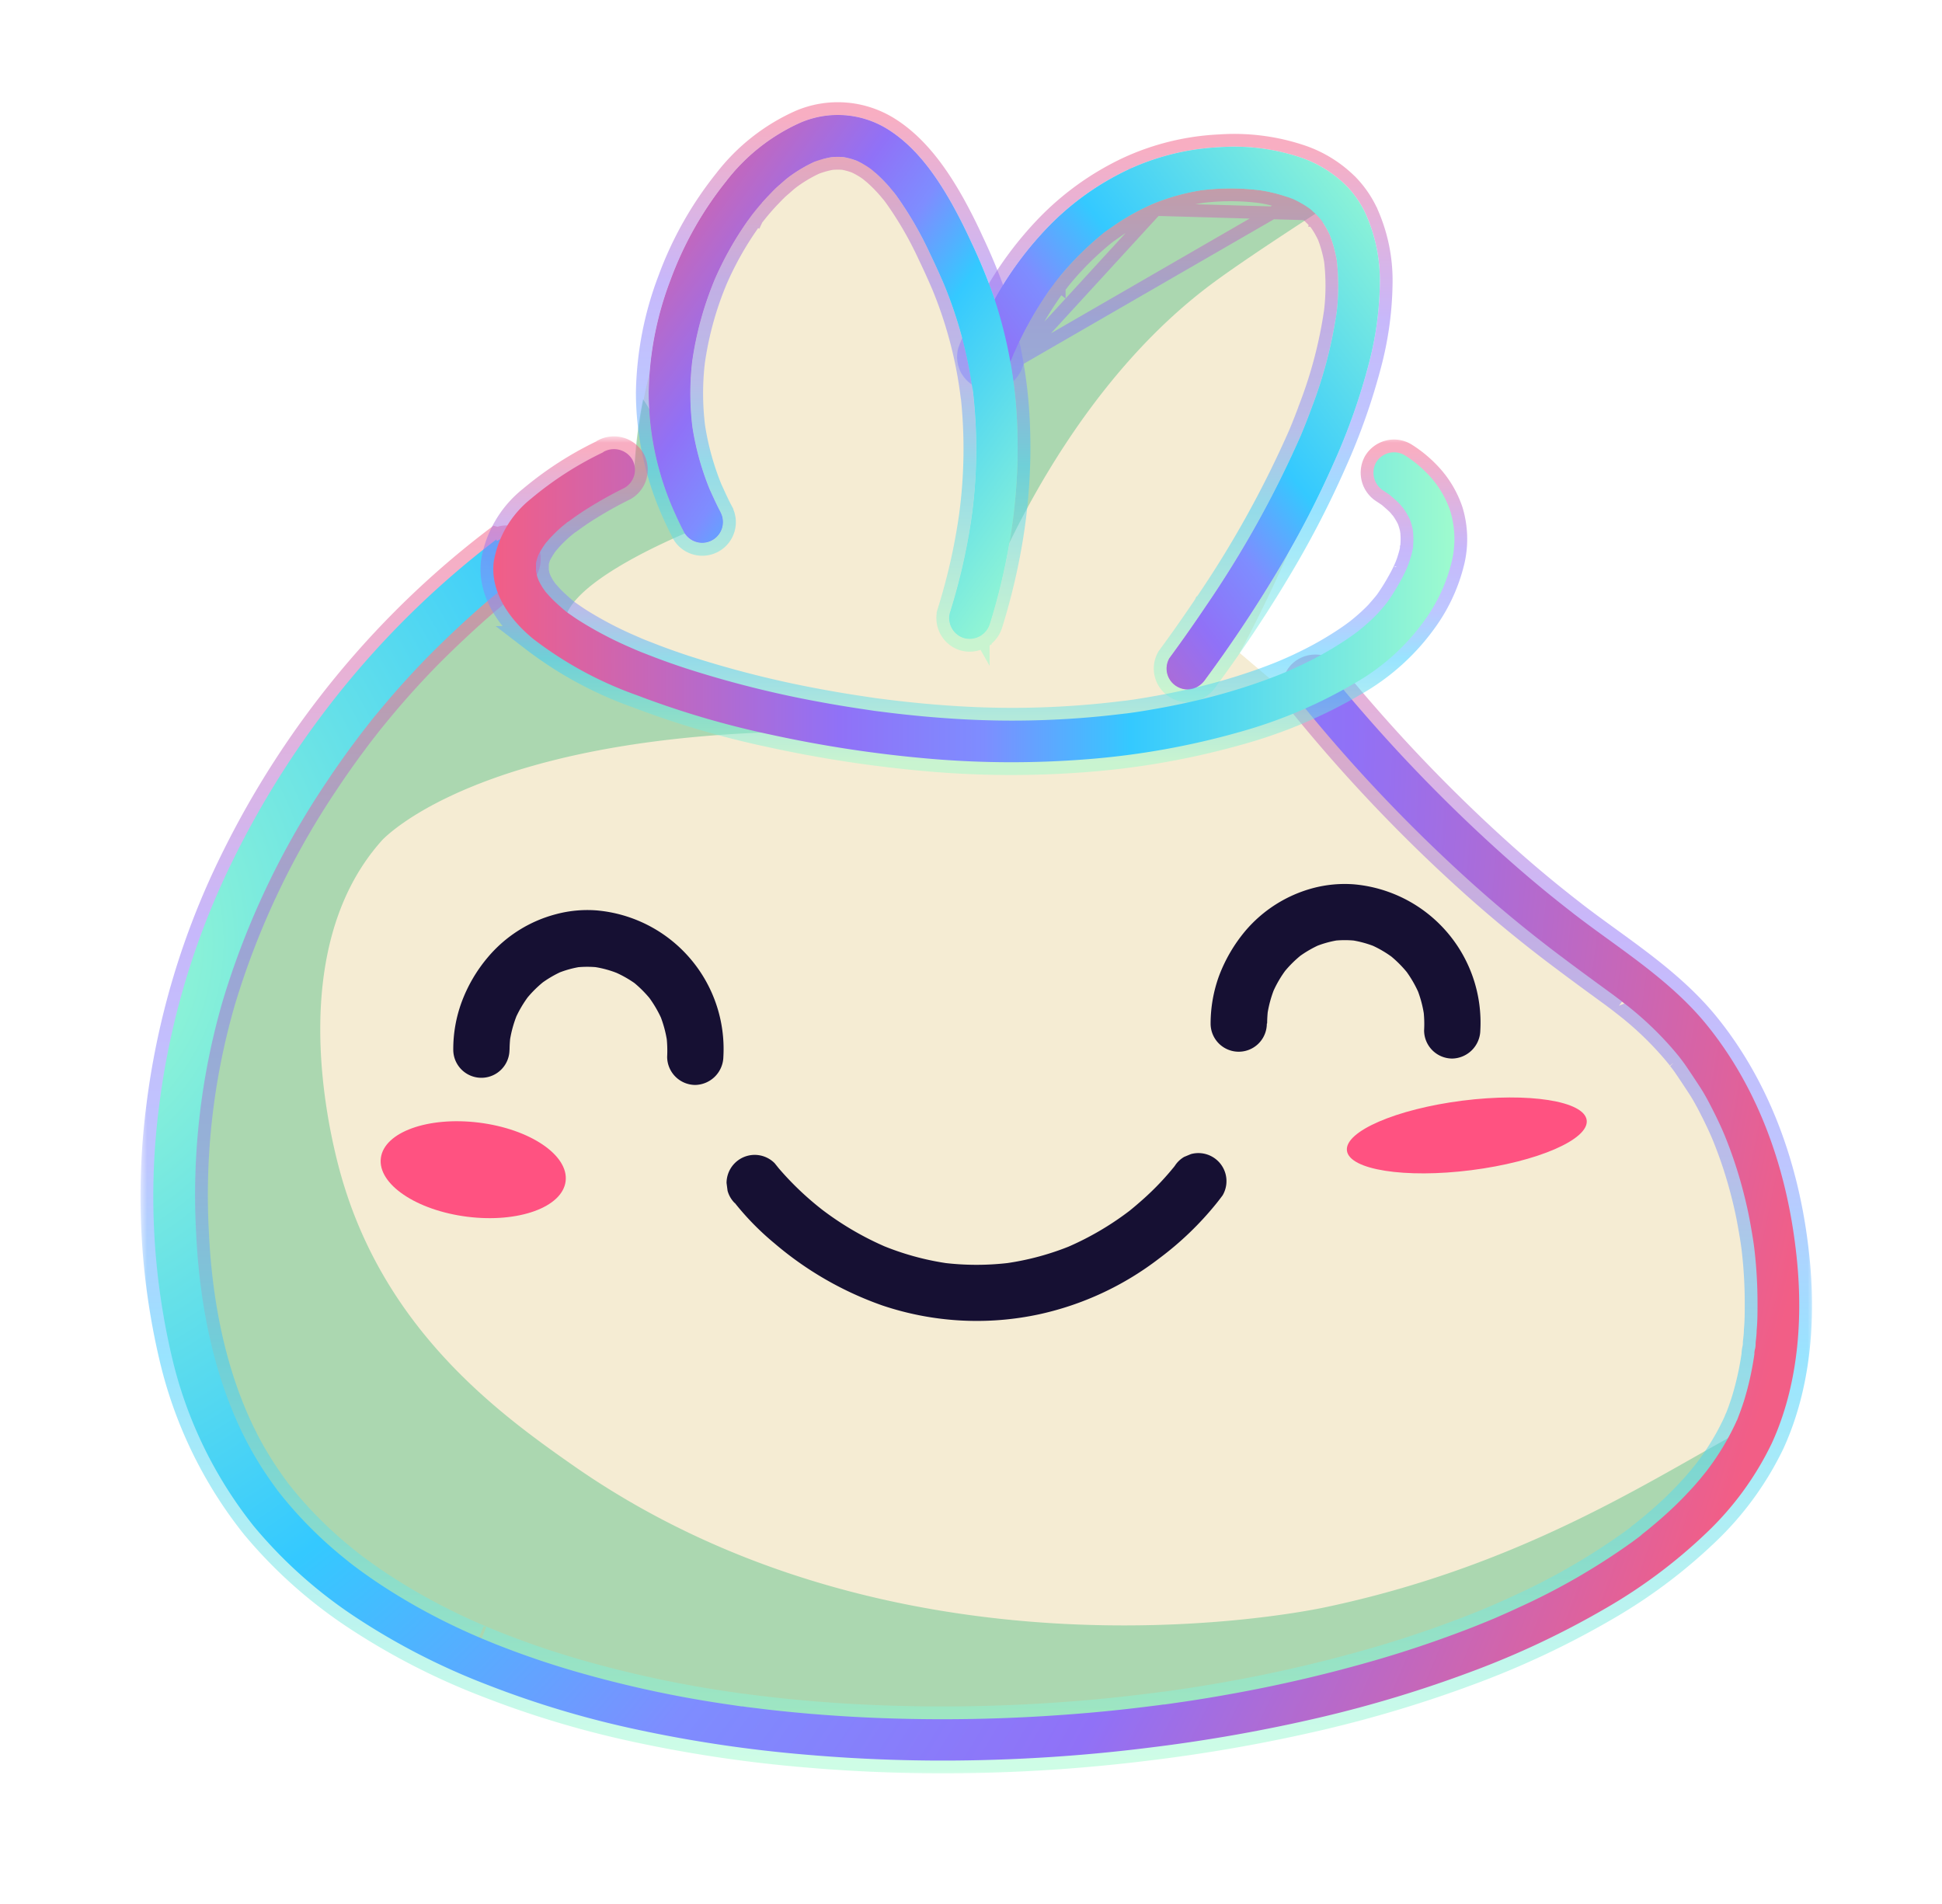 <svg viewBox="0 0 152 149" fill="none" xmlns="http://www.w3.org/2000/svg"><path d="M38.664 43.135c-.987.744-1.712 1.347-2.291 1.828a78.706 78.706 0 0 0-6.637 6.332 69.34 69.34 0 0 0-15.089 25.961c-3.485 11.305-3.589 26.997 2.219 37.497 18.965 34.316 110.37 25.754 121.37-3.108 2.815-7.374 1.828-20.11-4.339-28.855-1.262-1.78-1.389-1.676-19.623-17.064C106.553 59.211 97.022 51.1 97.022 51.1c-.05.128 14.808-26.814 7.227-35.206-2.681-2.967-7.313-2.7-9.354-2.584-8.77.5-15.236 8.49-17.795 14.98-3.571 9.086-1.652 20.848-1.652 20.805 0-.042 4.175-15.284-.816-27.923-.878-2.212-3.955-10.019-9.141-10.427-3.937-.31-7.18 3.748-8.819 5.795-6.569 8.221-6.971 20.074-6.971 20.062a76.219 76.219 0 0 0-11.037 6.533Z" fill="#F5ECD3"/><path d="M39.883 82.18c.003-.408.032-.815.085-1.219l-.079.61a9.136 9.136 0 0 1 .61-2.225l-.226.524a9.142 9.142 0 0 1 1.17-1.999l-.347.445a8.903 8.903 0 0 1 1.609-1.602l-.445.34a8.825 8.825 0 0 1 1.87-1.09l-.523.225c.624-.26 1.28-.44 1.95-.536l-.61.08a8.117 8.117 0 0 1 2.036 0l-.61-.074a8.155 8.155 0 0 1 2.072.561l-.524-.22a8.672 8.672 0 0 1 1.969 1.11l-.445-.341a9.173 9.173 0 0 1 1.59 1.596l-.347-.445c.467.61.856 1.275 1.158 1.98l-.22-.523c.3.73.505 1.496.61 2.279l-.08-.61c.07.554.09 1.113.062 1.67a2.212 2.212 0 0 0 2.2 2.2 2.249 2.249 0 0 0 2.2-2.2 10.884 10.884 0 0 0-9.94-11.463 9.524 9.524 0 0 0-3.187.305 10.42 10.42 0 0 0-5.302 3.358 11.754 11.754 0 0 0-2.054 3.51 10.665 10.665 0 0 0-.658 3.73 2.2 2.2 0 0 0 4.4 0l.006.024ZM99.178 80.096c.004-.408.032-.815.086-1.219l-.08.61a9.14 9.14 0 0 1 .61-2.23l-.22.53a8.739 8.739 0 0 1 1.165-2l-.348.445A8.932 8.932 0 0 1 102 74.63l-.445.34a8.883 8.883 0 0 1 1.877-1.09l-.53.226c.625-.26 1.28-.44 1.95-.537l-.609.08a7.85 7.85 0 0 1 2.035 0l-.609-.08c.712.1 1.408.29 2.072.567l-.524-.22c.685.292 1.33.671 1.919 1.128l-.445-.347a9.194 9.194 0 0 1 1.591 1.602l-.347-.45a9.11 9.11 0 0 1 1.157 1.986l-.219-.53c.302.732.507 1.5.609 2.285l-.079-.61c.072.554.093 1.113.061 1.67a2.21 2.21 0 0 0 2.2 2.2 2.248 2.248 0 0 0 2.2-2.2 10.863 10.863 0 0 0-9.909-11.438 9.697 9.697 0 0 0-3.187.298 10.502 10.502 0 0 0-5.302 3.358 12.133 12.133 0 0 0-2.054 3.517 10.968 10.968 0 0 0-.658 3.73 2.2 2.2 0 0 0 4.4 0l.025-.019ZM57.507 94.143a21.33 21.33 0 0 0 3.096 3.157 26.506 26.506 0 0 0 8.459 4.875 23.186 23.186 0 0 0 12.285.689A23.695 23.695 0 0 0 90.72 98.5a24.746 24.746 0 0 0 4.48-4.302c.17-.211.334-.425.493-.64a2.2 2.2 0 0 0 .225-1.694 2.2 2.2 0 0 0-2.706-1.536l-.53.22a2.176 2.176 0 0 0-.786.792l-.103.134.34-.451a21.575 21.575 0 0 1-2.705 2.876c-.433.384-.871.756-1.328 1.11l.444-.348a23.03 23.03 0 0 1-5.07 2.98l.53-.22a21.328 21.328 0 0 1-5.393 1.47l.61-.08a21.33 21.33 0 0 1-5.577 0l.61.08a21.42 21.42 0 0 1-5.314-1.463l.524.22a23.816 23.816 0 0 1-5.296-3.109l.445.341a23.605 23.605 0 0 1-3.657-3.436l-.329-.409a2.205 2.205 0 0 0-1.56-.646 2.206 2.206 0 0 0-2.2 2.2l.08.61c.1.367.296.7.566.969l-.006-.025Z" fill="#161033"/><path d="M44.271 92.456c.255-2.034-2.776-4.088-6.77-4.59-3.994-.5-7.438.742-7.693 2.776-.256 2.034 2.776 4.088 6.77 4.59 3.994.5 7.438-.742 7.693-2.776ZM115.153 91.587c5.182-.658 9.228-2.41 9.037-3.912-.191-1.502-4.547-2.187-9.729-1.529-5.181.659-9.228 2.41-9.037 3.913.191 1.502 4.547 2.187 9.729 1.528Z" fill="#FF5281"/><path opacity=".53" d="M103.701 125.802c-3.175.67-33.798 6.356-58.796-11.073-5.485-3.84-14.334-10.178-17.96-21.89-.61-1.914-5.302-17.862 2.95-27.064 0 0 7.514-8.38 33.804-8.532 0 0-19.337-3.766-19.501-8.38-.104-3.382 10.11-7.404 10.11-7.404s-1.085-5.954-3.973-10.208a38.031 38.031 0 0 0-.683 5.345 75.774 75.774 0 0 0-11.012 6.539c-.987.744-1.712 1.347-2.291 1.828a78.708 78.708 0 0 0-6.637 6.332 69.338 69.338 0 0 0-15.089 25.96c-3.486 11.306-3.59 26.998 2.218 37.498 18.965 34.316 110.371 25.754 121.371-3.108.097-.244.182-.5.268-.762-7.039 3.34-17.6 11.305-34.779 14.919ZM76.435 48.516s5.644-16.704 18.283-26.205c3.254-2.437 10.488-7.026 10.488-7.026s-10.78-3.157-17.77.28c-4.705 2.31-6.704 7.106-8.289 10.97.025.036-1.925 4.735-2.712 21.981Z" fill="#6AC491"/><g opacity=".5" filter="url(#a)"><path d="M79.08 28.357c.116-.299.232-.61.36-.89l-.165.39a28.96 28.96 0 0 1 2.64-4.826c.158-.24.322-.472.493-.695l.237-.323c.074-.092.269-.33-.054.073l.146-.189A23.5 23.5 0 0 1 85.04 19.4a25.12 25.12 0 0 1 1.22-1.073l.176-.14-.152.116c.11-.098.237-.177.36-.269l.67-.469a18.465 18.465 0 0 1 3.126-1.7l-.39.164a16.975 16.975 0 0 1 4.23-1.176l-.433.061c1.64-.22 3.302-.22 4.942 0l-.433-.06a12.05 12.05 0 0 1 2.986.78l-.39-.165c.549.227 1.07.515 1.554.86.299.212-.164-.141-.067-.062l.165.14c.121.1.237.205.347.317.146.14.28.287.408.433.128.146.323.439-.067-.092a7.332 7.332 0 0 1 .896 1.548l-.164-.384c.327.808.551 1.653.664 2.517l-.061-.432a17.66 17.66 0 0 1-.061 4.57l.055-.432a35.153 35.153 0 0 1-1.956 7.465c-.293.804-.61 1.596-.939 2.383l.165-.39a82.573 82.573 0 0 1-7.514 13.547 117.4 117.4 0 0 1-2.852 4.058 1.622 1.622 0 0 0 .609 2.225 1.634 1.634 0 0 0 1.25.164c.399-.134.742-.398.974-.75a106.18 106.18 0 0 0 5.845-8.811 75.121 75.121 0 0 0 4.211-8.166 49.094 49.094 0 0 0 2.699-7.63c.568-2.116.865-4.294.884-6.484a12.687 12.687 0 0 0-1.158-5.424 7.875 7.875 0 0 0-1.383-2.011 9.303 9.303 0 0 0-3.62-2.286 16.273 16.273 0 0 0-6.356-.822 19.106 19.106 0 0 0-7.149 1.743 21.512 21.512 0 0 0-6.49 4.704 27.147 27.147 0 0 0-4.875 7.185c-.36.768-.689 1.554-.994 2.347a1.633 1.633 0 0 0 .159 1.249c.22.363.567.63.975.75.422.112.87.053 1.25-.165.354-.229.619-.573.749-.975h-.025Z" fill="url(#b)"/><path d="m79.7 28.143-.12.367c-.165.512-.502.95-.954 1.242l-.01.007-.011.006a2.152 2.152 0 0 1-1.628.215l-.011-.003a2.194 2.194 0 0 1-1.263-.971l-.006-.01a2.133 2.133 0 0 1-.207-1.632l.007-.023.009-.023c.308-.801.641-1.598 1.007-2.378a27.649 27.649 0 0 1 4.965-7.317 22.012 22.012 0 0 1 6.64-4.814l.004-.001a19.606 19.606 0 0 1 7.329-1.788 16.767 16.767 0 0 1 6.545.848h.002a9.8 9.8 0 0 1 3.815 2.409l.006.006a8.384 8.384 0 0 1 1.471 2.139l.004.007a13.208 13.208 0 0 1 1.203 5.638 26.427 26.427 0 0 1-.9 6.607 49.701 49.701 0 0 1-2.727 7.705 75.422 75.422 0 0 1-4.237 8.218 106.613 106.613 0 0 1-5.865 8.843c-.293.44-.724.77-1.226.937l-.014.005-.014.004a2.133 2.133 0 0 1-1.628-.213 2.121 2.121 0 0 1-.794-2.909l.013-.024.017-.022a116.87 116.87 0 0 0 2.84-4.041l.002-.004a82.041 82.041 0 0 0 7.423-13.36c.283-.685.555-1.373.808-2.068l.003-.008a34.666 34.666 0 0 0 1.928-7.36h.002a17.15 17.15 0 0 0 .014-3.902 9.77 9.77 0 0 0-.516-1.892 7.364 7.364 0 0 0-.348-.652 6.44 6.44 0 0 0-.25-.384l-.055-.074a6.145 6.145 0 0 0-.368-.389l-.005-.005-.006-.006a3.8 3.8 0 0 0-.306-.28l-.009-.006-.053-.046-.01-.007v-.001l-.097-.083-.025-.02a1.372 1.372 0 0 1-.019-.019c-.004-.004-.013-.012-.023-.024l-.021-.025c-.007-.01-.022-.03-.038-.056a.696.696 0 0 1-.029-.06.742.742 0 0 1-.033-.12.888.888 0 0 1 .024-.242.613.613 0 0 1 .052-.084 7.84 7.84 0 0 0-.665-.358L79.699 28.144Zm0 0c.01-.03.023-.06.034-.09l.001.001a28.48 28.48 0 0 1 1.665-3.282c.295-.5.599-.988.924-1.456l.007-.01c.153-.23.31-.453.474-.667l.005-.007.19-.257a39.679 39.679 0 0 0 .17-.214l.007-.01a.459.459 0 0 0 .015-.021l.002-.004a23.004 23.004 0 0 1 2.189-2.363l-.343-.365.343.365c.387-.363.786-.715 1.19-1.048l.174-.137-.002-.003.027-.019c.043-.03.094-.065.164-.118l.661-.462a17.965 17.965 0 0 1 2.872-1.58m-10.77 11.747 10.77-11.747m0 0a16.467 16.467 0 0 1 3.633-1.012 18.144 18.144 0 0 1 4.537.014c.813.129 1.609.344 2.376.642.421.193.823.426 1.202.695v-.001l-11.748-.338Zm-7.88 5.694.317.25a.497.497 0 0 1-.095.018.89.89 0 0 1-.342-.105l.12-.163Zm20.523-5.006a.549.549 0 0 1 .092-.102l.07.078-.235.184a.5.5 0 0 1 .073-.16Z" stroke="url(#c)"/></g><g opacity=".5" filter="url(#d)"><path d="M56.398 40.082c-.33-.61-.61-1.255-.908-1.901l.164.384a21.69 21.69 0 0 1-1.499-5.394l.061.433a21.551 21.551 0 0 1 0-5.637l-.055.433c.315-2.285.93-4.519 1.828-6.643l-.164.384a25.74 25.74 0 0 1 2.846-5.07l.201-.274.092-.116c.146-.195-.122.152-.122.152.158-.189.304-.384.463-.573.274-.329.56-.652.859-.963.299-.31.579-.61.884-.859l.45-.396.232-.183.098-.08c.14-.109-.372.281-.122.098.667-.5 1.389-.926 2.151-1.267l-.39.164c.585-.249 1.2-.421 1.828-.511l-.433.06a5.627 5.627 0 0 1 1.433 0l-.433-.055c.47.068.928.195 1.365.378l-.384-.164c.373.16.732.352 1.073.573l.237.164c.116.086.44.354 0 0 .159.134.323.262.476.402.323.294.63.606.92.933.14.158.268.317.402.475l.085.11.128.17a28.362 28.362 0 0 1 2.633 4.547c.415.865.817 1.743 1.188 2.626l-.164-.39a33.48 33.48 0 0 1 2.316 8.532l-.043-.5a39.321 39.321 0 0 1-.061 10.464l.061-.433a47.488 47.488 0 0 1-1.749 7.8 1.639 1.639 0 0 0 1.14 2 1.663 1.663 0 0 0 1.998-1.134c.65-2.085 1.16-4.21 1.53-6.362.51-2.955.715-5.955.61-8.953a35.956 35.956 0 0 0-1.829-10.244 44.791 44.791 0 0 0-1.791-4.339 41.99 41.99 0 0 0-1.542-3.047c-1.262-2.224-2.846-4.46-5.07-5.813a7.392 7.392 0 0 0-6.735-.464 15.124 15.124 0 0 0-5.825 4.601 27.581 27.581 0 0 0-4.352 7.722 25.9 25.9 0 0 0-1.706 8.812c.01 3.268.716 6.496 2.072 9.47.232.518.475 1.03.743 1.53a1.628 1.628 0 0 0 2.81-1.64v-.012Z" fill="url(#e)"/><path d="m58.844 16.835.332.256m-.332-.256.312.264.002-.001a.816.816 0 0 0 .018-.007m-.332-.256.028-.038-.028.038Zm.332.256.045-.019.054.02-.005.007-.006.007-.016.018-.008.01-.002.004-.062-.047Zm-2.16 24.352a2.126 2.126 0 0 0-.118-1.467v-.02l-.06-.112c-.249-.46-.467-.938-.695-1.439L56 38.093a21.191 21.191 0 0 1-1.31-4.725 21.048 21.048 0 0 1-.02-4.99c.31-2.195.901-4.34 1.762-6.383a25.242 25.242 0 0 1 2.643-4.63l.192-.261c.068-.083.134-.166.196-.244l.002-.003c.077-.096.149-.187.223-.276a17.805 17.805 0 0 1 .908-1.012c.276-.288.514-.536.769-.744l.006-.006.007-.005.44-.388.216-.17c.588-.438 1.22-.815 1.884-1.124a6.81 6.81 0 0 1 1.193-.333c.286-.026.573-.028.86-.006.304.055.604.138.894.247.267.127.525.27.773.43l.211.147.16.133c.1.082.19.155.281.24l.002.001c.31.282.605.58.882.894.09.1.169.196.254.298l.135.161.076.098.121.162a27.864 27.864 0 0 1 2.583 4.461l.003.007a61 61 0 0 1 1.07 2.347 32.98 32.98 0 0 1 2.225 8.271l.018-.002a38.817 38.817 0 0 1-.112 9.764 46.973 46.973 0 0 1-1.679 7.354l-.003.01-.003.011a2.14 2.14 0 0 0 1.487 2.609l.014.003c.54.136 1.11.059 1.595-.216l-.247-.435.247.435a2.164 2.164 0 0 0 1.003-1.255 50.062 50.062 0 0 0 1.545-6.424c.516-2.989.722-6.023.616-9.054a36.456 36.456 0 0 0-1.853-10.386l-.003-.008a45.333 45.333 0 0 0-1.81-4.385 42.404 42.404 0 0 0-1.56-3.082c-1.273-2.243-2.91-4.573-5.246-5.994h-.001a7.892 7.892 0 0 0-7.19-.495l-.007.003a15.626 15.626 0 0 0-6.015 4.749 28.083 28.083 0 0 0-4.426 7.854 26.402 26.402 0 0 0-1.738 8.98v.01c.01 3.338.731 6.636 2.116 9.674.235.524.484 1.047.759 1.56l.008.015.009.014a2.127 2.127 0 0 0 3.851-.556Zm1.856-24.647a22.84 22.84 0 0 0 .201-.25c.076-.095.152-.191.232-.286l.013-.016c.03.021.058.043.078.062a.526.526 0 0 1 .033.058.878.878 0 0 1 .076.208c.01.101-.015.18-.02.197-.015.047-.033.08-.036.087a.494.494 0 0 1-.023.038l-.021.031-.041.056-.008.01-.484-.195Zm9.025-3.54a.643.643 0 0 1 .097-.147l.154.107-.254.308a.903.903 0 0 1 .003-.267Z" stroke="url(#f)"/></g><path d="M79.08 28.357c.116-.299.232-.61.36-.89l-.165.39a28.96 28.96 0 0 1 2.64-4.826c.158-.24.322-.472.493-.695l.237-.323c.074-.092.269-.33-.054.073l.146-.189A23.5 23.5 0 0 1 85.04 19.4a25.12 25.12 0 0 1 1.22-1.073l.176-.14-.152.116c.11-.098.237-.177.36-.269l.67-.469a18.465 18.465 0 0 1 3.126-1.7l-.39.164a16.975 16.975 0 0 1 4.23-1.176l-.433.061c1.64-.22 3.302-.22 4.942 0l-.433-.06a12.05 12.05 0 0 1 2.986.78l-.39-.165c.549.227 1.07.515 1.554.86.299.212-.164-.141-.067-.062l.165.14c.121.1.237.205.347.317.146.14.28.287.408.433.128.146.323.439-.067-.092a7.332 7.332 0 0 1 .896 1.548l-.164-.384c.327.808.551 1.653.664 2.517l-.061-.432a17.66 17.66 0 0 1-.061 4.57l.055-.432a35.153 35.153 0 0 1-1.956 7.465c-.293.804-.61 1.596-.939 2.383l.165-.39a82.573 82.573 0 0 1-7.514 13.547 117.4 117.4 0 0 1-2.852 4.058 1.622 1.622 0 0 0 .609 2.225 1.634 1.634 0 0 0 1.25.164c.399-.134.742-.398.974-.75a106.18 106.18 0 0 0 5.845-8.811 75.121 75.121 0 0 0 4.211-8.166 49.094 49.094 0 0 0 2.699-7.63c.568-2.116.865-4.294.884-6.484a12.687 12.687 0 0 0-1.158-5.424 7.875 7.875 0 0 0-1.383-2.011 9.303 9.303 0 0 0-3.62-2.286 16.273 16.273 0 0 0-6.356-.822 19.106 19.106 0 0 0-7.149 1.743 21.512 21.512 0 0 0-6.49 4.704 27.147 27.147 0 0 0-4.875 7.185c-.36.768-.689 1.554-.994 2.347a1.633 1.633 0 0 0 .159 1.249c.22.363.567.63.975.75.422.112.87.053 1.25-.165.354-.229.619-.573.749-.975h-.025Z" fill="url(#g)"/><path d="M56.398 40.082c-.33-.61-.61-1.255-.908-1.901l.164.384a21.69 21.69 0 0 1-1.499-5.394l.061.433a21.551 21.551 0 0 1 0-5.637l-.055.433c.315-2.285.93-4.519 1.828-6.643l-.164.384a25.74 25.74 0 0 1 2.846-5.07l.201-.274.092-.116c.146-.195-.122.152-.122.152.158-.189.304-.384.463-.573.274-.329.56-.652.859-.963.299-.31.579-.61.884-.859l.45-.396.232-.183.098-.08c.14-.109-.372.281-.122.098.667-.5 1.389-.926 2.151-1.267l-.39.164c.585-.249 1.2-.421 1.828-.511l-.433.06a5.627 5.627 0 0 1 1.433 0l-.433-.055c.47.068.928.195 1.365.378l-.384-.164c.373.16.732.352 1.073.573l.237.164c.116.086.44.354 0 0 .159.134.323.262.476.402.323.294.63.606.92.933.14.158.268.317.402.475l.085.11.128.17a28.362 28.362 0 0 1 2.633 4.547c.415.865.817 1.743 1.188 2.626l-.164-.39a33.48 33.48 0 0 1 2.316 8.532l-.043-.5a39.321 39.321 0 0 1-.061 10.464l.061-.433a47.488 47.488 0 0 1-1.749 7.8 1.639 1.639 0 0 0 1.14 2 1.663 1.663 0 0 0 1.998-1.134c.65-2.085 1.16-4.21 1.53-6.362.51-2.955.715-5.955.61-8.953a35.956 35.956 0 0 0-1.829-10.244 44.791 44.791 0 0 0-1.791-4.339 41.99 41.99 0 0 0-1.542-3.047c-1.262-2.224-2.846-4.46-5.07-5.813a7.392 7.392 0 0 0-6.735-.464 15.124 15.124 0 0 0-5.825 4.601 27.581 27.581 0 0 0-4.352 7.722 25.9 25.9 0 0 0-1.706 8.812c.01 3.268.716 6.496 2.072 9.47.232.518.475 1.03.743 1.53a1.628 1.628 0 0 0 2.81-1.64v-.012Z" fill="url(#h)"/><g opacity=".5" filter="url(#i)"><mask id="l" maskUnits="userSpaceOnUse" x="10.999" y="40.125" width="131" height="99" fill="#000"><path fill="#fff" d="M10.999 40.125h131v99h-131z"/><path d="M38.841 42.232a70.254 70.254 0 0 0-11.695 11.256 71.073 71.073 0 0 0-8.946 13.9 60.438 60.438 0 0 0-5.765 19.331 55.02 55.02 0 0 0 1.042 19.587 33.432 33.432 0 0 0 6.387 13.145 36.467 36.467 0 0 0 7.965 7.118 53.463 53.463 0 0 0 10.317 5.296 75.555 75.555 0 0 0 11.744 3.51c4.367.937 8.79 1.592 13.242 1.962 4.472.386 8.962.528 13.45.427a130.53 130.53 0 0 0 13.529-1c4.461-.548 8.89-1.335 13.267-2.358a96.375 96.375 0 0 0 11.804-3.577 67.728 67.728 0 0 0 10.36-4.876 41.092 41.092 0 0 0 8.038-5.996 24.034 24.034 0 0 0 5.107-7.015c2.182-4.784 2.493-10.323 1.828-15.479-.774-6.203-2.913-12.255-6.856-17.16-2.571-3.2-6.039-5.485-9.293-7.886l-.701-.525-.36-.274-.182-.14c-.208-.164.17.128-.043-.037-.567-.438-1.134-.89-1.694-1.34a100.19 100.19 0 0 1-3.779-3.224 125.13 125.13 0 0 1-8.208-8.08 134.144 134.144 0 0 1-5.302-6.095 1.635 1.635 0 0 0-2.298 0 1.665 1.665 0 0 0 0 2.297 124.256 124.256 0 0 0 13.407 14.12 102.25 102.25 0 0 0 7.149 5.863c.89.67 1.791 1.335 2.693 1.993l1.219.89.549.414.14.104s-.25-.195-.11-.08l.305.238a26.055 26.055 0 0 1 3.979 3.803l.226.274.128.159c-.134-.171.091.127.128.17l.256.347c.42.61.822 1.22 1.219 1.829.396.61.761 1.322 1.103 2.005.341.682.658 1.377.859 1.883a34.567 34.567 0 0 1 1.45 4.46c.189.738.354 1.481.488 2.225.134.743.256 1.469.317 1.975.173 1.447.259 2.905.256 4.363 0 .695 0 1.395-.067 2.09 0 .329-.049.652-.08.975 0 .165 0 .323-.048.482-.049.158-.074.554-.031.274a23.937 23.937 0 0 1-.81 3.717 21.12 21.12 0 0 1-.494 1.396c0 .03-.067.213-.091.219-.025.006.176-.402.042-.103-.067.152-.134.304-.207.457a20.07 20.07 0 0 1-2.09 3.443l-.147.201c-.164.219.226-.28.049-.067l-.341.42c-.219.275-.451.543-.683.805-.487.536-.987 1.06-1.511 1.56a33.33 33.33 0 0 1-1.682 1.499 24.52 24.52 0 0 1-.938.756c-.329.25.268-.195.03 0l-.225.17-.494.366a52.38 52.38 0 0 1-8.91 5.137c-.42.195-.834.384-1.255.567l-.609.268-.165.067-.219.092a72.35 72.35 0 0 1-2.657 1.042 88.859 88.859 0 0 1-5.662 1.895 111.803 111.803 0 0 1-12.237 2.877c-1.06.19-2.123.365-3.187.524l-1.682.243h-.085l-.39.055-.841.104c-2.186.276-4.376.491-6.57.646a129.8 129.8 0 0 1-13.334.292 120.166 120.166 0 0 1-6.624-.378 114.285 114.285 0 0 1-3.236-.323l-1.597-.195-.383-.054c.292.042.079 0-.08 0l-.822-.122a88.796 88.796 0 0 1-12.262-2.639 68.444 68.444 0 0 1-5.582-1.889 46.733 46.733 0 0 1-1.335-.536l-.316-.128c.25.103.134.054 0 0l-.677-.293a51.131 51.131 0 0 1-2.578-1.219 48.18 48.18 0 0 1-4.674-2.712 41.134 41.134 0 0 1-2.175-1.541l-.244-.189-.518-.421a32.694 32.694 0 0 1-4.46-4.4l-.373-.457c-.073-.091-.14-.183-.213-.268.189.232.103.134 0 0a29.322 29.322 0 0 1-.713-.993 28.118 28.118 0 0 1-1.304-2.066c-2.901-5.119-4.138-11.25-4.419-17.125a54.457 54.457 0 0 1 2.109-18.319 63.485 63.485 0 0 1 8.117-17.063 66.883 66.883 0 0 1 2.213-3.133c.164-.225.329-.438.493-.658l.073-.091.28-.36c.311-.396.61-.792.951-1.182a67.462 67.462 0 0 1 4.09-4.54 86.787 86.787 0 0 1 3.772-3.553 61.066 61.066 0 0 1 1.682-1.42l.786-.61.384-.298.182-.146h.031a1.682 1.682 0 0 0 .61-2.224c-.403-.683-1.524-1.122-2.225-.61l-.06-.116Z"/></mask><path d="M38.841 42.232a70.254 70.254 0 0 0-11.695 11.256 71.073 71.073 0 0 0-8.946 13.9 60.438 60.438 0 0 0-5.765 19.331 55.02 55.02 0 0 0 1.042 19.587 33.432 33.432 0 0 0 6.387 13.145 36.467 36.467 0 0 0 7.965 7.118 53.463 53.463 0 0 0 10.317 5.296 75.555 75.555 0 0 0 11.744 3.51c4.367.937 8.79 1.592 13.242 1.962 4.472.386 8.962.528 13.45.427a130.53 130.53 0 0 0 13.529-1c4.461-.548 8.89-1.335 13.267-2.358a96.375 96.375 0 0 0 11.804-3.577 67.728 67.728 0 0 0 10.36-4.876 41.092 41.092 0 0 0 8.038-5.996 24.034 24.034 0 0 0 5.107-7.015c2.182-4.784 2.493-10.323 1.828-15.479-.774-6.203-2.913-12.255-6.856-17.16-2.571-3.2-6.039-5.485-9.293-7.886l-.701-.525-.36-.274-.182-.14c-.208-.164.17.128-.043-.037-.567-.438-1.134-.89-1.694-1.34a100.19 100.19 0 0 1-3.779-3.224 125.13 125.13 0 0 1-8.208-8.08 134.144 134.144 0 0 1-5.302-6.095 1.635 1.635 0 0 0-2.298 0 1.665 1.665 0 0 0 0 2.297 124.256 124.256 0 0 0 13.407 14.12 102.25 102.25 0 0 0 7.149 5.863c.89.67 1.791 1.335 2.693 1.993l1.219.89.549.414.14.104s-.25-.195-.11-.08l.305.238a26.055 26.055 0 0 1 3.979 3.803l.226.274.128.159c-.134-.171.091.127.128.17l.256.347c.42.61.822 1.22 1.219 1.829.396.61.761 1.322 1.103 2.005.341.682.658 1.377.859 1.883a34.567 34.567 0 0 1 1.45 4.46c.189.738.354 1.481.488 2.225.134.743.256 1.469.317 1.975.173 1.447.259 2.905.256 4.363 0 .695 0 1.395-.067 2.09 0 .329-.049.652-.08.975 0 .165 0 .323-.048.482-.049.158-.074.554-.031.274a23.937 23.937 0 0 1-.81 3.717 21.12 21.12 0 0 1-.494 1.396c0 .03-.067.213-.091.219-.025.006.176-.402.042-.103-.067.152-.134.304-.207.457a20.07 20.07 0 0 1-2.09 3.443l-.147.201c-.164.219.226-.28.049-.067l-.341.42c-.219.275-.451.543-.683.805-.487.536-.987 1.06-1.511 1.56a33.33 33.33 0 0 1-1.682 1.499 24.52 24.52 0 0 1-.938.756c-.329.25.268-.195.03 0l-.225.17-.494.366a52.38 52.38 0 0 1-8.91 5.137c-.42.195-.834.384-1.255.567l-.609.268-.165.067-.219.092a72.35 72.35 0 0 1-2.657 1.042 88.859 88.859 0 0 1-5.662 1.895 111.803 111.803 0 0 1-12.237 2.877c-1.06.19-2.123.365-3.187.524l-1.682.243h-.085l-.39.055-.841.104c-2.186.276-4.376.491-6.57.646a129.8 129.8 0 0 1-13.334.292 120.166 120.166 0 0 1-6.624-.378 114.285 114.285 0 0 1-3.236-.323l-1.597-.195-.383-.054c.292.042.079 0-.08 0l-.822-.122a88.796 88.796 0 0 1-12.262-2.639 68.444 68.444 0 0 1-5.582-1.889 46.733 46.733 0 0 1-1.335-.536l-.316-.128c.25.103.134.054 0 0l-.677-.293a51.131 51.131 0 0 1-2.578-1.219 48.18 48.18 0 0 1-4.674-2.712 41.134 41.134 0 0 1-2.175-1.541l-.244-.189-.518-.421a32.694 32.694 0 0 1-4.46-4.4l-.373-.457c-.073-.091-.14-.183-.213-.268.189.232.103.134 0 0a29.322 29.322 0 0 1-.713-.993 28.118 28.118 0 0 1-1.304-2.066c-2.901-5.119-4.138-11.25-4.419-17.125a54.457 54.457 0 0 1 2.109-18.319 63.485 63.485 0 0 1 8.117-17.063 66.883 66.883 0 0 1 2.213-3.133c.164-.225.329-.438.493-.658l.073-.091.28-.36c.311-.396.61-.792.951-1.182a67.462 67.462 0 0 1 4.09-4.54 86.787 86.787 0 0 1 3.772-3.553 61.066 61.066 0 0 1 1.682-1.42l.786-.61.384-.298.182-.146h.031a1.682 1.682 0 0 0 .61-2.224c-.403-.683-1.524-1.122-2.225-.61l-.06-.116Z" fill="url(#j)"/><path d="M38.841 42.232a70.254 70.254 0 0 0-11.695 11.256 71.073 71.073 0 0 0-8.946 13.9 60.438 60.438 0 0 0-5.765 19.331 55.02 55.02 0 0 0 1.042 19.587 33.432 33.432 0 0 0 6.387 13.145 36.467 36.467 0 0 0 7.965 7.118 53.463 53.463 0 0 0 10.317 5.296 75.555 75.555 0 0 0 11.744 3.51c4.367.937 8.79 1.592 13.242 1.962 4.472.386 8.962.528 13.45.427a130.53 130.53 0 0 0 13.529-1c4.461-.548 8.89-1.335 13.267-2.358a96.375 96.375 0 0 0 11.804-3.577 67.728 67.728 0 0 0 10.36-4.876 41.092 41.092 0 0 0 8.038-5.996 24.034 24.034 0 0 0 5.107-7.015c2.182-4.784 2.493-10.323 1.828-15.479-.774-6.203-2.913-12.255-6.856-17.16-2.571-3.2-6.039-5.485-9.293-7.886l-.701-.525-.36-.274-.182-.14c-.208-.164.17.128-.043-.037-.567-.438-1.134-.89-1.694-1.34a100.19 100.19 0 0 1-3.779-3.224 125.13 125.13 0 0 1-8.208-8.08 134.144 134.144 0 0 1-5.302-6.095 1.635 1.635 0 0 0-2.298 0 1.665 1.665 0 0 0 0 2.297 124.256 124.256 0 0 0 13.407 14.12 102.25 102.25 0 0 0 7.149 5.863c.89.67 1.791 1.335 2.693 1.993l1.219.89.549.414.14.104s-.25-.195-.11-.08l.305.238a26.055 26.055 0 0 1 3.979 3.803l.226.274.128.159c-.134-.171.091.127.128.17l.256.347c.42.61.822 1.22 1.219 1.829.396.61.761 1.322 1.103 2.005.341.682.658 1.377.859 1.883a34.567 34.567 0 0 1 1.45 4.46c.189.738.354 1.481.488 2.225.134.743.256 1.469.317 1.975.173 1.447.259 2.905.256 4.363 0 .695 0 1.395-.067 2.09 0 .329-.049.652-.08.975 0 .165 0 .323-.048.482-.049.158-.074.554-.031.274a23.937 23.937 0 0 1-.81 3.717 21.12 21.12 0 0 1-.494 1.396c0 .03-.067.213-.091.219-.025.006.176-.402.042-.103-.067.152-.134.304-.207.457a20.07 20.07 0 0 1-2.09 3.443l-.147.201c-.164.219.226-.28.049-.067l-.341.42c-.219.275-.451.543-.683.805-.487.536-.987 1.06-1.511 1.56a33.33 33.33 0 0 1-1.682 1.499 24.52 24.52 0 0 1-.938.756c-.329.25.268-.195.03 0l-.225.17-.494.366a52.38 52.38 0 0 1-8.91 5.137c-.42.195-.834.384-1.255.567l-.609.268-.165.067-.219.092a72.35 72.35 0 0 1-2.657 1.042 88.859 88.859 0 0 1-5.662 1.895 111.803 111.803 0 0 1-12.237 2.877c-1.06.19-2.123.365-3.187.524l-1.682.243h-.085l-.39.055-.841.104c-2.186.276-4.376.491-6.57.646a129.8 129.8 0 0 1-13.334.292 120.166 120.166 0 0 1-6.624-.378 114.285 114.285 0 0 1-3.236-.323l-1.597-.195-.383-.054c.292.042.079 0-.08 0l-.822-.122a88.796 88.796 0 0 1-12.262-2.639 68.444 68.444 0 0 1-5.582-1.889 46.733 46.733 0 0 1-1.335-.536l-.316-.128c.25.103.134.054 0 0l-.677-.293a51.131 51.131 0 0 1-2.578-1.219 48.18 48.18 0 0 1-4.674-2.712 41.134 41.134 0 0 1-2.175-1.541l-.244-.189-.518-.421a32.694 32.694 0 0 1-4.46-4.4l-.373-.457c-.073-.091-.14-.183-.213-.268.189.232.103.134 0 0a29.322 29.322 0 0 1-.713-.993 28.118 28.118 0 0 1-1.304-2.066c-2.901-5.119-4.138-11.25-4.419-17.125a54.457 54.457 0 0 1 2.109-18.319 63.485 63.485 0 0 1 8.117-17.063 66.883 66.883 0 0 1 2.213-3.133c.164-.225.329-.438.493-.658l.073-.091.28-.36c.311-.396.61-.792.951-1.182a67.462 67.462 0 0 1 4.09-4.54 86.787 86.787 0 0 1 3.772-3.553 61.066 61.066 0 0 1 1.682-1.42l.786-.61.384-.298.182-.146h.031a1.682 1.682 0 0 0 .61-2.224c-.403-.683-1.524-1.122-2.225-.61l-.06-.116Z" stroke="url(#k)" stroke-width="2" mask="url(#l)"/></g><path d="M38.841 42.232a70.254 70.254 0 0 0-11.695 11.256 71.073 71.073 0 0 0-8.946 13.9 60.438 60.438 0 0 0-5.765 19.331 55.02 55.02 0 0 0 1.042 19.587 33.432 33.432 0 0 0 6.387 13.145 36.467 36.467 0 0 0 7.965 7.118 53.463 53.463 0 0 0 10.317 5.296 75.555 75.555 0 0 0 11.744 3.51c4.367.937 8.79 1.592 13.242 1.962 4.472.386 8.962.528 13.45.427a130.53 130.53 0 0 0 13.529-1c4.461-.548 8.89-1.335 13.267-2.358a96.375 96.375 0 0 0 11.804-3.577 67.728 67.728 0 0 0 10.36-4.876 41.092 41.092 0 0 0 8.038-5.996 24.034 24.034 0 0 0 5.107-7.015c2.182-4.784 2.493-10.323 1.828-15.479-.774-6.203-2.913-12.255-6.856-17.16-2.571-3.2-6.039-5.485-9.293-7.886l-.701-.525-.36-.274-.182-.14c-.208-.164.17.128-.043-.037-.567-.438-1.134-.89-1.694-1.34a100.19 100.19 0 0 1-3.779-3.224 125.13 125.13 0 0 1-8.208-8.08 134.144 134.144 0 0 1-5.302-6.095 1.635 1.635 0 0 0-2.298 0 1.665 1.665 0 0 0 0 2.297 124.256 124.256 0 0 0 13.407 14.12 102.25 102.25 0 0 0 7.149 5.863c.89.67 1.791 1.335 2.693 1.993l1.219.89.549.414.14.104s-.25-.195-.11-.08l.305.238a26.055 26.055 0 0 1 3.979 3.803l.226.274.128.159c-.134-.171.091.127.128.17l.256.347c.42.61.822 1.22 1.219 1.829.396.61.761 1.322 1.103 2.005.341.682.658 1.377.859 1.883a34.567 34.567 0 0 1 1.45 4.46c.189.738.354 1.481.488 2.225.134.743.256 1.469.317 1.975.173 1.447.259 2.905.256 4.363 0 .695 0 1.395-.067 2.09 0 .329-.049.652-.08.975 0 .165 0 .323-.048.482-.049.158-.074.554-.031.274a23.937 23.937 0 0 1-.81 3.717 21.12 21.12 0 0 1-.494 1.396c0 .03-.067.213-.091.219-.025.006.176-.402.042-.103-.067.152-.134.304-.207.457a20.07 20.07 0 0 1-2.09 3.443l-.147.201c-.164.219.226-.28.049-.067l-.341.42c-.219.275-.451.543-.683.805-.487.536-.987 1.06-1.511 1.56a33.33 33.33 0 0 1-1.682 1.499 24.52 24.52 0 0 1-.938.756c-.329.25.268-.195.03 0l-.225.17-.494.366a52.38 52.38 0 0 1-8.91 5.137c-.42.195-.834.384-1.255.567l-.609.268-.165.067-.219.092a72.35 72.35 0 0 1-2.657 1.042 88.859 88.859 0 0 1-5.662 1.895 111.803 111.803 0 0 1-12.237 2.877c-1.06.19-2.123.365-3.187.524l-1.682.243h-.085l-.39.055-.841.104c-2.186.276-4.376.491-6.57.646a129.8 129.8 0 0 1-13.334.292 120.166 120.166 0 0 1-6.624-.378 114.285 114.285 0 0 1-3.236-.323l-1.597-.195-.383-.054c.292.042.079 0-.08 0l-.822-.122a88.796 88.796 0 0 1-12.262-2.639 68.444 68.444 0 0 1-5.582-1.889 46.733 46.733 0 0 1-1.335-.536l-.316-.128c.25.103.134.054 0 0l-.677-.293a51.131 51.131 0 0 1-2.578-1.219 48.18 48.18 0 0 1-4.674-2.712 41.134 41.134 0 0 1-2.175-1.541l-.244-.189-.518-.421a32.694 32.694 0 0 1-4.46-4.4l-.373-.457c-.073-.091-.14-.183-.213-.268.189.232.103.134 0 0a29.322 29.322 0 0 1-.713-.993 28.118 28.118 0 0 1-1.304-2.066c-2.901-5.119-4.138-11.25-4.419-17.125a54.457 54.457 0 0 1 2.109-18.319 63.485 63.485 0 0 1 8.117-17.063 66.883 66.883 0 0 1 2.213-3.133c.164-.225.329-.438.493-.658l.073-.091.28-.36c.311-.396.61-.792.951-1.182a67.462 67.462 0 0 1 4.09-4.54 86.787 86.787 0 0 1 3.772-3.553 61.066 61.066 0 0 1 1.682-1.42l.786-.61.384-.298.182-.146h.031a1.682 1.682 0 0 0 .61-2.224c-.403-.683-1.524-1.122-2.225-.61l-.06-.116Z" fill="url(#m)"/><g opacity=".5" filter="url(#n)"><mask id="q" maskUnits="userSpaceOnUse" x="36.611" y="34.153" width="79" height="27" fill="#000"><path fill="#fff" d="M36.611 34.153h79v27h-79z"/><path d="M47.177 35.414a26.616 26.616 0 0 0-5.606 3.614 8.014 8.014 0 0 0-2.926 4.942c-.292 2.438 1.323 4.583 3.09 6.033a29.422 29.422 0 0 0 8.124 4.413 69.912 69.912 0 0 0 10.506 3.09A97.06 97.06 0 0 0 72.2 59.333c4.306.403 8.639.431 12.95.085a61.013 61.013 0 0 0 11.877-2.127 37.702 37.702 0 0 0 8.964-3.797 17.146 17.146 0 0 0 5.607-5.076 13.064 13.064 0 0 0 2.078-4.674 7.578 7.578 0 0 0-.158-3.73 7.683 7.683 0 0 0-1.762-2.907 9.476 9.476 0 0 0-1.828-1.487 1.638 1.638 0 0 0-2.224.58 1.661 1.661 0 0 0 .609 2.224l.335.225c.061.037.116.085.177.128.03.026.063.048.098.067.152.11-.287-.231-.14-.103.292.262.609.511.859.804.061.08.122.152.189.225.067.073-.098-.134-.098-.128 0 .007.061.08.092.122.133.186.255.38.365.58.055.097.104.194.153.292.14.274-.092-.262 0 0 .093.248.168.502.225.762 0 .06.073.432.043.2-.031-.23 0 .135 0 .196.018.272.018.544 0 .816 0 .061-.043.433 0 .183.042-.25 0 .11-.037.177a5.652 5.652 0 0 1-.177.7c-.06.208-.127.415-.207.61-.036.104-.085.195-.115.299 0 0 .14-.311.06-.153-.079.159-.054.128-.085.19-.164.359-.347.706-.542 1.047a17.19 17.19 0 0 1-.896 1.426c-.055.08-.305.403-.098.134.208-.268-.067.08-.128.153-.17.201-.341.396-.524.61-.373.389-.768.757-1.182 1.102l-.317.262-.164.128.164-.128-.11.086c-.243.183-.487.36-.737.53a27.03 27.03 0 0 1-3.486 1.999c-.321.158-.65.31-.987.457l-.53.231.183-.079-.128.055-.293.122c-.731.292-1.469.567-2.212.816a48.248 48.248 0 0 1-5.04 1.402c-.902.201-1.828.384-2.712.536-.469.086-.938.159-1.408.232l-.749.104h.14-.17l-.409.048c-4.225.512-8.488.64-12.737.384a86.996 86.996 0 0 1-5.448-.5l-.713-.09h-.17.158l-.384-.05-1.377-.207a87.697 87.697 0 0 1-2.816-.475A82.043 82.043 0 0 1 53.655 52.3a55.048 55.048 0 0 1-2.383-.841l-1.115-.433-.512-.213.17.073-.121-.055-.293-.128a29.433 29.433 0 0 1-3.796-1.962c-.268-.163-.53-.333-.786-.512l-.354-.244-.17-.128-.08-.06.165.127c-.426-.343-.833-.71-1.219-1.097-.17-.178-.335-.361-.494-.548a1.119 1.119 0 0 1-.103-.134c.03.06.268.36.116.146l-.201-.286a5.805 5.805 0 0 1-.336-.61c0-.049-.042-.091-.06-.14-.11-.231.115.305.085.207-.03-.097-.073-.2-.11-.304-.036-.104-.08-.39-.134-.61 0-.097.049.494.03.244a.994.994 0 0 0 0-.14v-.457c0-.067.043-.372 0-.067-.042.304 0 0 0-.067.037-.178.086-.353.147-.524 0-.037.03-.08.042-.122.05-.159-.085.207-.079.195.006-.012.073-.165.11-.238.091-.17.189-.341.292-.506l.153-.231c.036-.05.231-.305.067-.098-.165.207.042-.055.085-.097.043-.043.152-.177.226-.262.306-.336.632-.653.975-.951l.512-.42c.237-.196-.22.158.03 0l.33-.238c.407-.293.822-.573 1.248-.835a31.751 31.751 0 0 1 2.785-1.548 1.64 1.64 0 0 0 .61-2.224 1.67 1.67 0 0 0-2.224-.61l-.086.061Z"/></mask><path d="M47.177 35.414a26.616 26.616 0 0 0-5.606 3.614 8.014 8.014 0 0 0-2.926 4.942c-.292 2.438 1.323 4.583 3.09 6.033a29.422 29.422 0 0 0 8.124 4.413 69.912 69.912 0 0 0 10.506 3.09A97.06 97.06 0 0 0 72.2 59.333c4.306.403 8.639.431 12.95.085a61.013 61.013 0 0 0 11.877-2.127 37.702 37.702 0 0 0 8.964-3.797 17.146 17.146 0 0 0 5.607-5.076 13.064 13.064 0 0 0 2.078-4.674 7.578 7.578 0 0 0-.158-3.73 7.683 7.683 0 0 0-1.762-2.907 9.476 9.476 0 0 0-1.828-1.487 1.638 1.638 0 0 0-2.224.58 1.661 1.661 0 0 0 .609 2.224l.335.225c.061.037.116.085.177.128.03.026.063.048.098.067.152.11-.287-.231-.14-.103.292.262.609.511.859.804.061.08.122.152.189.225.067.073-.098-.134-.098-.128 0 .007.061.08.092.122.133.186.255.38.365.58.055.097.104.194.153.292.14.274-.092-.262 0 0 .093.248.168.502.225.762 0 .06.073.432.043.2-.031-.23 0 .135 0 .196.018.272.018.544 0 .816 0 .061-.043.433 0 .183.042-.25 0 .11-.037.177a5.652 5.652 0 0 1-.177.7c-.06.208-.127.415-.207.61-.036.104-.085.195-.115.299 0 0 .14-.311.06-.153-.079.159-.054.128-.085.19-.164.359-.347.706-.542 1.047a17.19 17.19 0 0 1-.896 1.426c-.055.08-.305.403-.098.134.208-.268-.067.08-.128.153-.17.201-.341.396-.524.61-.373.389-.768.757-1.182 1.102l-.317.262-.164.128.164-.128-.11.086c-.243.183-.487.36-.737.53a27.03 27.03 0 0 1-3.486 1.999c-.321.158-.65.31-.987.457l-.53.231.183-.079-.128.055-.293.122c-.731.292-1.469.567-2.212.816a48.248 48.248 0 0 1-5.04 1.402c-.902.201-1.828.384-2.712.536-.469.086-.938.159-1.408.232l-.749.104h.14-.17l-.409.048c-4.225.512-8.488.64-12.737.384a86.996 86.996 0 0 1-5.448-.5l-.713-.09h-.17.158l-.384-.05-1.377-.207a87.697 87.697 0 0 1-2.816-.475A82.043 82.043 0 0 1 53.655 52.3a55.048 55.048 0 0 1-2.383-.841l-1.115-.433-.512-.213.17.073-.121-.055-.293-.128a29.433 29.433 0 0 1-3.796-1.962c-.268-.163-.53-.333-.786-.512l-.354-.244-.17-.128-.08-.06.165.127c-.426-.343-.833-.71-1.219-1.097-.17-.178-.335-.361-.494-.548a1.119 1.119 0 0 1-.103-.134c.03.06.268.36.116.146l-.201-.286a5.805 5.805 0 0 1-.336-.61c0-.049-.042-.091-.06-.14-.11-.231.115.305.085.207-.03-.097-.073-.2-.11-.304-.036-.104-.08-.39-.134-.61 0-.097.049.494.03.244a.994.994 0 0 0 0-.14v-.457c0-.067.043-.372 0-.067-.042.304 0 0 0-.067.037-.178.086-.353.147-.524 0-.037.03-.08.042-.122.05-.159-.085.207-.079.195.006-.012.073-.165.11-.238.091-.17.189-.341.292-.506l.153-.231c.036-.05.231-.305.067-.098-.165.207.042-.055.085-.097.043-.043.152-.177.226-.262.306-.336.632-.653.975-.951l.512-.42c.237-.196-.22.158.03 0l.33-.238c.407-.293.822-.573 1.248-.835a31.751 31.751 0 0 1 2.785-1.548 1.64 1.64 0 0 0 .61-2.224 1.67 1.67 0 0 0-2.224-.61l-.086.061Z" fill="url(#o)"/><path d="M47.177 35.414a26.616 26.616 0 0 0-5.606 3.614 8.014 8.014 0 0 0-2.926 4.942c-.292 2.438 1.323 4.583 3.09 6.033a29.422 29.422 0 0 0 8.124 4.413 69.912 69.912 0 0 0 10.506 3.09A97.06 97.06 0 0 0 72.2 59.333c4.306.403 8.639.431 12.95.085a61.013 61.013 0 0 0 11.877-2.127 37.702 37.702 0 0 0 8.964-3.797 17.146 17.146 0 0 0 5.607-5.076 13.064 13.064 0 0 0 2.078-4.674 7.578 7.578 0 0 0-.158-3.73 7.683 7.683 0 0 0-1.762-2.907 9.476 9.476 0 0 0-1.828-1.487 1.638 1.638 0 0 0-2.224.58 1.661 1.661 0 0 0 .609 2.224l.335.225c.061.037.116.085.177.128.03.026.063.048.098.067.152.11-.287-.231-.14-.103.292.262.609.511.859.804.061.08.122.152.189.225.067.073-.098-.134-.098-.128 0 .007.061.08.092.122.133.186.255.38.365.58.055.097.104.194.153.292.14.274-.092-.262 0 0 .093.248.168.502.225.762 0 .06.073.432.043.2-.031-.23 0 .135 0 .196.018.272.018.544 0 .816 0 .061-.043.433 0 .183.042-.25 0 .11-.037.177a5.652 5.652 0 0 1-.177.7c-.06.208-.127.415-.207.61-.036.104-.085.195-.115.299 0 0 .14-.311.06-.153-.079.159-.054.128-.085.19-.164.359-.347.706-.542 1.047a17.19 17.19 0 0 1-.896 1.426c-.055.08-.305.403-.098.134.208-.268-.067.08-.128.153-.17.201-.341.396-.524.61-.373.389-.768.757-1.182 1.102l-.317.262-.164.128.164-.128-.11.086c-.243.183-.487.36-.737.53a27.03 27.03 0 0 1-3.486 1.999c-.321.158-.65.31-.987.457l-.53.231.183-.079-.128.055-.293.122c-.731.292-1.469.567-2.212.816a48.248 48.248 0 0 1-5.04 1.402c-.902.201-1.828.384-2.712.536-.469.086-.938.159-1.408.232l-.749.104h.14-.17l-.409.048c-4.225.512-8.488.64-12.737.384a86.996 86.996 0 0 1-5.448-.5l-.713-.09h-.17.158l-.384-.05-1.377-.207a87.697 87.697 0 0 1-2.816-.475A82.043 82.043 0 0 1 53.655 52.3a55.048 55.048 0 0 1-2.383-.841l-1.115-.433-.512-.213.17.073-.121-.055-.293-.128a29.433 29.433 0 0 1-3.796-1.962c-.268-.163-.53-.333-.786-.512l-.354-.244-.17-.128-.08-.06.165.127c-.426-.343-.833-.71-1.219-1.097-.17-.178-.335-.361-.494-.548a1.119 1.119 0 0 1-.103-.134c.03.06.268.36.116.146l-.201-.286a5.805 5.805 0 0 1-.336-.61c0-.049-.042-.091-.06-.14-.11-.231.115.305.085.207-.03-.097-.073-.2-.11-.304-.036-.104-.08-.39-.134-.61 0-.097.049.494.03.244a.994.994 0 0 0 0-.14v-.457c0-.067.043-.372 0-.067-.042.304 0 0 0-.067.037-.178.086-.353.147-.524 0-.037.03-.08.042-.122.05-.159-.085.207-.079.195.006-.012.073-.165.11-.238.091-.17.189-.341.292-.506l.153-.231c.036-.05.231-.305.067-.098-.165.207.042-.055.085-.097.043-.043.152-.177.226-.262.306-.336.632-.653.975-.951l.512-.42c.237-.196-.22.158.03 0l.33-.238c.407-.293.822-.573 1.248-.835a31.751 31.751 0 0 1 2.785-1.548 1.64 1.64 0 0 0 .61-2.224 1.67 1.67 0 0 0-2.224-.61l-.086.061Z" stroke="url(#p)" stroke-width="2" mask="url(#q)"/></g><path d="M47.177 35.414a26.616 26.616 0 0 0-5.606 3.614 8.014 8.014 0 0 0-2.926 4.942c-.292 2.438 1.323 4.583 3.09 6.033a29.422 29.422 0 0 0 8.124 4.413 69.912 69.912 0 0 0 10.506 3.09A97.06 97.06 0 0 0 72.2 59.333c4.306.403 8.639.431 12.95.085a61.013 61.013 0 0 0 11.877-2.127 37.702 37.702 0 0 0 8.964-3.797 17.146 17.146 0 0 0 5.607-5.076 13.064 13.064 0 0 0 2.078-4.674 7.578 7.578 0 0 0-.158-3.73 7.683 7.683 0 0 0-1.762-2.907 9.476 9.476 0 0 0-1.828-1.487 1.638 1.638 0 0 0-2.224.58 1.661 1.661 0 0 0 .609 2.224l.335.225c.061.037.116.085.177.128.03.026.063.048.098.067.152.11-.287-.231-.14-.103.292.262.609.511.859.804.061.08.122.152.189.225.067.073-.098-.134-.098-.128 0 .007.061.08.092.122.133.186.255.38.365.58.055.097.104.194.153.292.14.274-.092-.262 0 0 .093.248.168.502.225.762 0 .06.073.432.043.2-.031-.23 0 .135 0 .196.018.272.018.544 0 .816 0 .061-.043.433 0 .183.042-.25 0 .11-.037.177a5.652 5.652 0 0 1-.177.7c-.06.208-.127.415-.207.61-.036.104-.085.195-.115.299 0 0 .14-.311.06-.153-.079.159-.054.128-.085.19-.164.359-.347.706-.542 1.047a17.19 17.19 0 0 1-.896 1.426c-.055.08-.305.403-.098.134.208-.268-.067.08-.128.153-.17.201-.341.396-.524.61-.373.389-.768.757-1.182 1.102l-.317.262-.164.128.164-.128-.11.086c-.243.183-.487.36-.737.53a27.03 27.03 0 0 1-3.486 1.999c-.321.158-.65.31-.987.457l-.53.231.183-.079-.128.055-.293.122c-.731.292-1.469.567-2.212.816a48.248 48.248 0 0 1-5.04 1.402c-.902.201-1.828.384-2.712.536-.469.086-.938.159-1.408.232l-.749.104h.14-.17l-.409.048c-4.225.512-8.488.64-12.737.384a86.996 86.996 0 0 1-5.448-.5l-.713-.09h-.17.158l-.384-.05-1.377-.207a87.697 87.697 0 0 1-2.816-.475A82.043 82.043 0 0 1 53.655 52.3a55.048 55.048 0 0 1-2.383-.841l-1.115-.433-.512-.213.17.073-.121-.055-.293-.128a29.433 29.433 0 0 1-3.796-1.962c-.268-.163-.53-.333-.786-.512l-.354-.244-.17-.128-.08-.06.165.127c-.426-.343-.833-.71-1.219-1.097-.17-.178-.335-.361-.494-.548a1.119 1.119 0 0 1-.103-.134c.03.06.268.36.116.146l-.201-.286a5.805 5.805 0 0 1-.336-.61c0-.049-.042-.091-.06-.14-.11-.231.115.305.085.207-.03-.097-.073-.2-.11-.304-.036-.104-.08-.39-.134-.61 0-.097.049.494.03.244a.994.994 0 0 0 0-.14v-.457c0-.067.043-.372 0-.067-.042.304 0 0 0-.067.037-.178.086-.353.147-.524 0-.037.03-.08.042-.122.05-.159-.085.207-.079.195.006-.012.073-.165.11-.238.091-.17.189-.341.292-.506l.153-.231c.036-.05.231-.305.067-.098-.165.207.042-.055.085-.097.043-.043.152-.177.226-.262.306-.336.632-.653.975-.951l.512-.42c.237-.196-.22.158.03 0l.33-.238c.407-.293.822-.573 1.248-.835a31.751 31.751 0 0 1 2.785-1.548 1.64 1.64 0 0 0 .61-2.224 1.67 1.67 0 0 0-2.224-.61l-.086.061Z" fill="url(#r)"/><defs><linearGradient id="b" x1="75.913" y1="53.96" x2="116.774" y2="23.1" gradientUnits="userSpaceOnUse"><stop stop-color="#F25E86"/><stop offset=".342" stop-color="#9071F7"/><stop offset=".457" stop-color="#7E8DFF"/><stop offset=".589" stop-color="#34C9FF"/><stop offset="1" stop-color="#9EFBCE"/></linearGradient><linearGradient id="c" x1="91.956" y1="11.479" x2="91.956" y2="53.96" gradientUnits="userSpaceOnUse"><stop stop-color="#F25E86"/><stop offset=".32" stop-color="#9071F7"/><stop offset=".51" stop-color="#7E8DFF"/><stop offset=".669" stop-color="#34C9FF"/><stop offset="1" stop-color="#9EFBCE"/></linearGradient><linearGradient id="e" x1="50.773" y1="9" x2="89.38" y2="36.188" gradientUnits="userSpaceOnUse"><stop stop-color="#F25E86"/><stop offset=".342" stop-color="#9071F7"/><stop offset=".457" stop-color="#7E8DFF"/><stop offset=".589" stop-color="#34C9FF"/><stop offset="1" stop-color="#9EFBCE"/></linearGradient><linearGradient id="f" x1="65.211" y1="9" x2="65.211" y2="50.005" gradientUnits="userSpaceOnUse"><stop stop-color="#F25E86"/><stop offset=".32" stop-color="#9071F7"/><stop offset=".51" stop-color="#7E8DFF"/><stop offset=".669" stop-color="#34C9FF"/><stop offset="1" stop-color="#9EFBCE"/></linearGradient><linearGradient id="g" x1="75.913" y1="53.96" x2="116.774" y2="23.1" gradientUnits="userSpaceOnUse"><stop stop-color="#F25E86"/><stop offset=".342" stop-color="#9071F7"/><stop offset=".457" stop-color="#7E8DFF"/><stop offset=".589" stop-color="#34C9FF"/><stop offset="1" stop-color="#9EFBCE"/></linearGradient><linearGradient id="h" x1="50.773" y1="9" x2="89.38" y2="36.188" gradientUnits="userSpaceOnUse"><stop stop-color="#F25E86"/><stop offset=".342" stop-color="#9071F7"/><stop offset=".457" stop-color="#7E8DFF"/><stop offset=".589" stop-color="#34C9FF"/><stop offset="1" stop-color="#9EFBCE"/></linearGradient><linearGradient id="k" x1="76.412" y1="42.125" x2="76.412" y2="137.795" gradientUnits="userSpaceOnUse"><stop stop-color="#F25E86"/><stop offset=".32" stop-color="#9071F7"/><stop offset=".51" stop-color="#7E8DFF"/><stop offset=".669" stop-color="#34C9FF"/><stop offset="1" stop-color="#9EFBCE"/></linearGradient><linearGradient id="o" x1="38.611" y1="47.406" x2="113.837" y2="47.406" gradientUnits="userSpaceOnUse"><stop stop-color="#F25E86"/><stop offset=".36" stop-color="#9071F7"/><stop offset=".51" stop-color="#7E8DFF"/><stop offset=".663" stop-color="#34C9FF"/><stop offset="1" stop-color="#9EFBCE"/></linearGradient><linearGradient id="p" x1="76.224" y1="35.153" x2="76.224" y2="59.659" gradientUnits="userSpaceOnUse"><stop stop-color="#F25E86"/><stop offset=".32" stop-color="#9071F7"/><stop offset=".51" stop-color="#7E8DFF"/><stop offset=".669" stop-color="#34C9FF"/><stop offset="1" stop-color="#9EFBCE"/></linearGradient><linearGradient id="r" x1="38.611" y1="47.406" x2="113.837" y2="47.406" gradientUnits="userSpaceOnUse"><stop stop-color="#F25E86"/><stop offset=".36" stop-color="#9071F7"/><stop offset=".51" stop-color="#7E8DFF"/><stop offset=".663" stop-color="#34C9FF"/><stop offset="1" stop-color="#9EFBCE"/></linearGradient><filter id="a" x="64.913" y=".479" width="54.084" height="64.481" filterUnits="userSpaceOnUse" color-interpolation-filters="sRGB"><feFlood flood-opacity="0" result="BackgroundImageFix"/><feBlend in="SourceGraphic" in2="BackgroundImageFix" result="shape"/><feGaussianBlur stdDeviation="5" result="effect1_foregroundBlur_215:437"/></filter><filter id="d" x="39.773" y="-2" width="50.876" height="63.005" filterUnits="userSpaceOnUse" color-interpolation-filters="sRGB"><feFlood flood-opacity="0" result="BackgroundImageFix"/><feBlend in="SourceGraphic" in2="BackgroundImageFix" result="shape"/><feGaussianBlur stdDeviation="5" result="effect1_foregroundBlur_215:437"/></filter><filter id="i" x=".999" y="30.721" width="150.827" height="118.074" filterUnits="userSpaceOnUse" color-interpolation-filters="sRGB"><feFlood flood-opacity="0" result="BackgroundImageFix"/><feBlend in="SourceGraphic" in2="BackgroundImageFix" result="shape"/><feGaussianBlur stdDeviation="5" result="effect1_foregroundBlur_215:437"/></filter><filter id="n" x="27.61" y="24.153" width="97.227" height="46.506" filterUnits="userSpaceOnUse" color-interpolation-filters="sRGB"><feFlood flood-opacity="0" result="BackgroundImageFix"/><feBlend in="SourceGraphic" in2="BackgroundImageFix" result="shape"/><feGaussianBlur stdDeviation="5" result="effect1_foregroundBlur_215:437"/></filter><radialGradient id="j" cx="0" cy="0" r="1" gradientUnits="userSpaceOnUse" gradientTransform="matrix(127.933 40.115 -54.017 172.271 7.12 77.303)"><stop stop-color="#9EFBCE"/><stop offset=".307" stop-color="#34C9FF"/><stop offset=".51" stop-color="#7E8DFF"/><stop offset=".708" stop-color="#9071F7"/><stop offset="1" stop-color="#F25E86"/></radialGradient><radialGradient id="m" cx="0" cy="0" r="1" gradientUnits="userSpaceOnUse" gradientTransform="matrix(127.933 40.115 -54.017 172.271 7.12 77.303)"><stop stop-color="#9EFBCE"/><stop offset=".307" stop-color="#34C9FF"/><stop offset=".51" stop-color="#7E8DFF"/><stop offset=".708" stop-color="#9071F7"/><stop offset="1" stop-color="#F25E86"/></radialGradient></defs></svg>